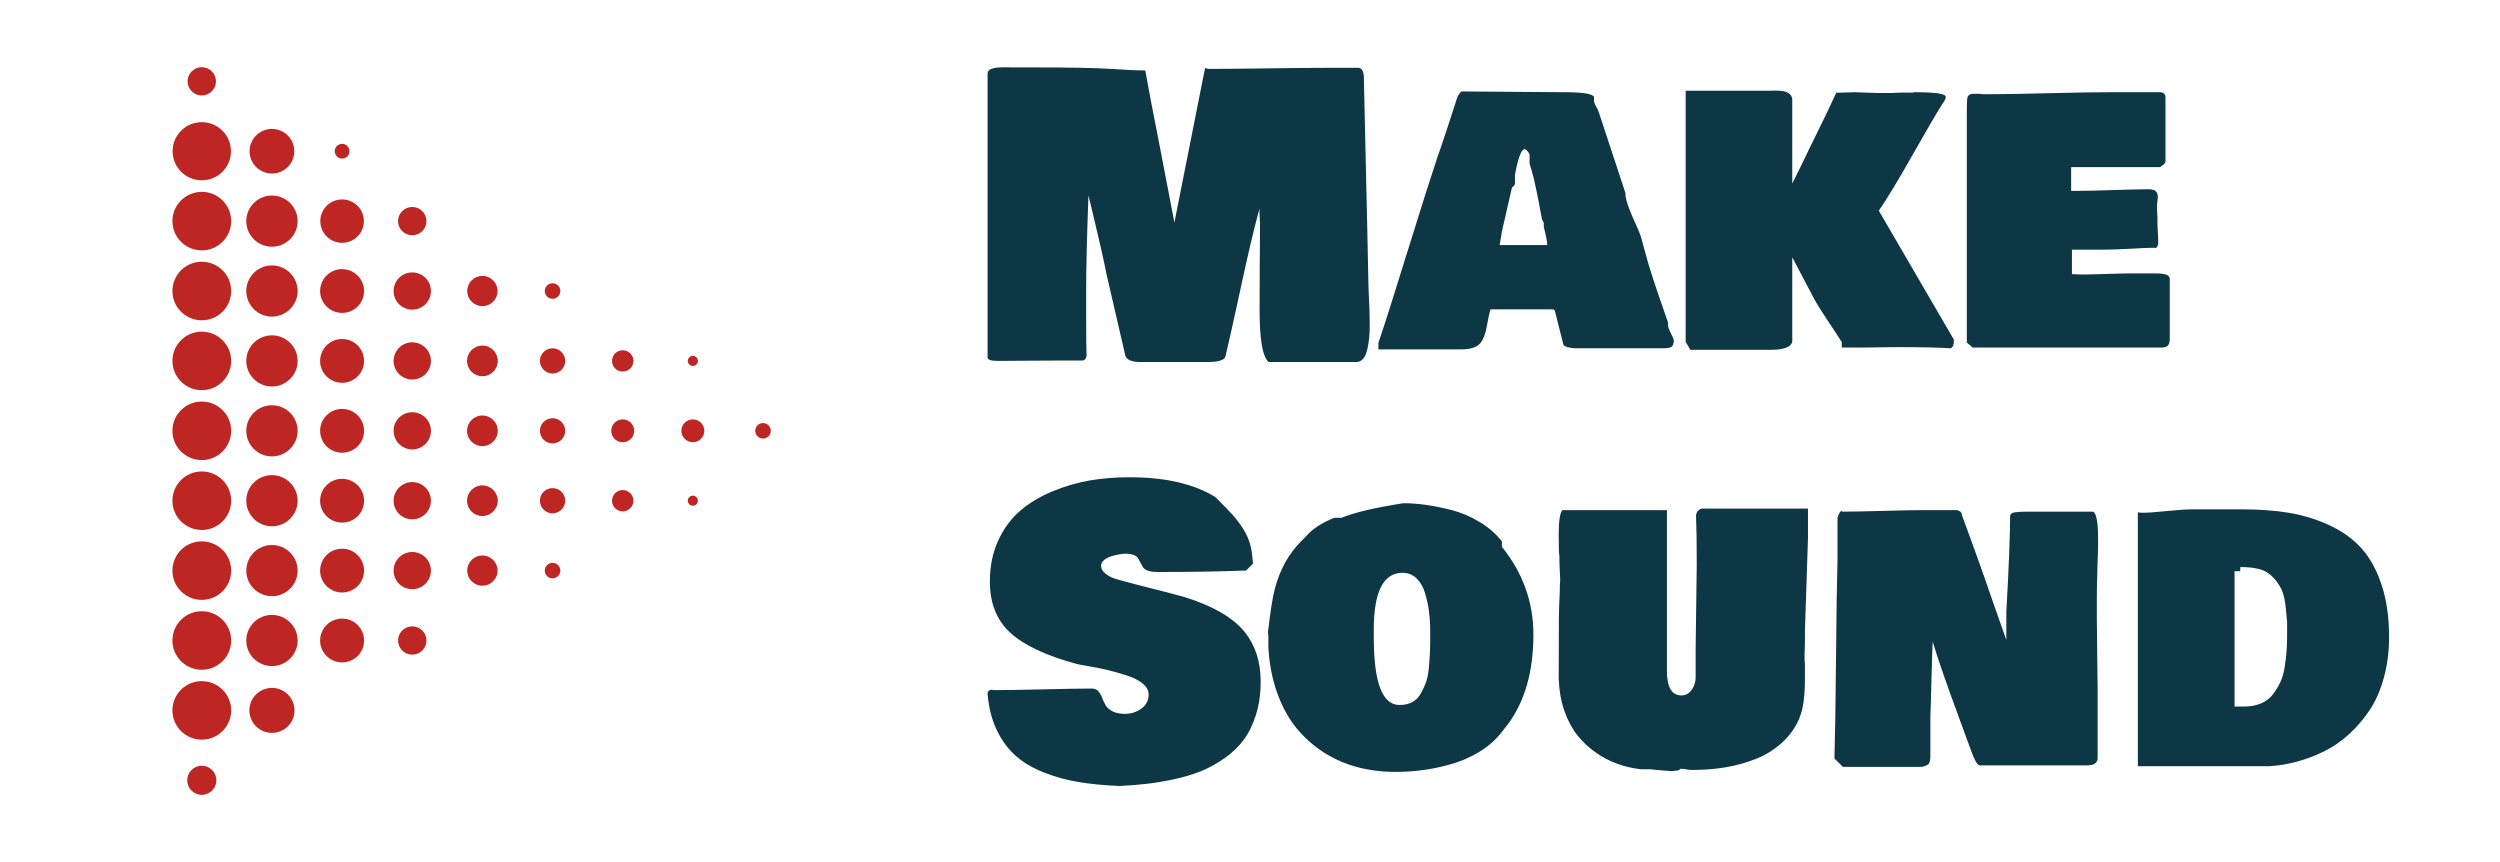 <svg width="116" height="40" viewBox="0 0 116 40" fill="none" xmlns="http://www.w3.org/2000/svg">
<path d="M63.496 13.234C63.496 13.341 63.502 13.504 63.514 13.724C63.526 13.947 63.536 14.159 63.543 14.36C63.548 14.561 63.552 14.784 63.554 15.028C63.559 15.275 63.55 15.497 63.529 15.693C63.507 15.891 63.475 16.078 63.434 16.252C63.392 16.426 63.329 16.561 63.244 16.655C63.159 16.75 63.053 16.797 62.927 16.797H58.87C58.586 16.579 58.444 15.764 58.444 14.353C58.444 13.837 58.446 13.217 58.451 12.493C58.458 11.77 58.462 11.254 58.462 10.946V10.325C58.462 10.272 58.457 10.17 58.447 10.02C58.438 9.87 58.436 9.753 58.444 9.668C58.206 10.525 57.915 11.752 57.572 13.35C57.227 14.946 56.989 16.012 56.858 16.55C56.8 16.714 56.528 16.797 56.041 16.797H52.888C52.505 16.797 52.28 16.696 52.214 16.495L51.358 12.791C51.282 12.414 51.198 12.02 51.106 11.611C51.014 11.204 50.906 10.741 50.782 10.22C50.655 9.7 50.563 9.315 50.505 9.065C50.434 10.959 50.399 12.401 50.399 13.394V14.956C50.399 15.653 50.405 16.178 50.417 16.532C50.381 16.662 50.315 16.728 50.22 16.728H49.382C49.032 16.728 48.519 16.73 47.844 16.735C47.168 16.742 46.655 16.746 46.305 16.746C45.985 16.746 45.824 16.693 45.824 16.586V3.429C45.824 3.376 45.838 3.33 45.864 3.291C45.891 3.252 45.932 3.222 45.988 3.2C46.044 3.181 46.099 3.165 46.152 3.153C46.206 3.141 46.274 3.134 46.356 3.131C46.441 3.129 46.51 3.125 46.56 3.12C46.614 3.118 46.683 3.118 46.768 3.12C46.851 3.125 46.904 3.128 46.929 3.128H47.978C49.667 3.128 50.858 3.151 51.551 3.197C52.241 3.245 52.771 3.269 53.14 3.269C53.281 4.061 53.506 5.236 53.814 6.796L54.492 10.325L55.914 3.16C55.914 3.16 55.938 3.166 55.987 3.179C56.033 3.191 56.068 3.197 56.093 3.197C56.727 3.197 57.665 3.188 58.907 3.171C60.146 3.154 61.083 3.146 61.717 3.146H63.036C63.202 3.163 63.284 3.327 63.284 3.64C63.416 9.368 63.486 12.566 63.496 13.234ZM71.898 14.353H69.157C69.115 14.488 69.075 14.666 69.036 14.886C68.997 15.109 68.962 15.284 68.931 15.409C68.897 15.538 68.842 15.671 68.767 15.809C68.689 15.949 68.571 16.051 68.413 16.114C68.255 16.179 68.052 16.212 67.804 16.212H63.959V15.911C64.275 14.971 64.733 13.53 65.333 11.585C65.936 9.641 66.403 8.169 66.736 7.17V7.188C66.938 6.614 67.234 5.716 67.626 4.493C67.63 4.481 67.639 4.465 67.651 4.446C67.705 4.359 67.756 4.291 67.804 4.243L72.609 4.279C73.427 4.279 73.878 4.35 73.961 4.493V4.722C73.973 4.775 74.039 4.911 74.158 5.129C74.734 6.886 75.155 8.163 75.422 8.96V9.065C75.444 9.237 75.498 9.433 75.583 9.654C75.666 9.871 75.764 10.106 75.878 10.358C75.995 10.607 76.077 10.803 76.126 10.946L76.48 12.225C76.689 12.91 76.995 13.825 77.398 14.97V14.956V15.13C77.415 15.215 77.459 15.327 77.529 15.468C77.602 15.61 77.647 15.711 77.664 15.769C77.664 15.936 77.63 16.043 77.562 16.089C77.494 16.137 77.362 16.161 77.165 16.161H73.035C72.935 16.149 72.871 16.139 72.842 16.132C72.813 16.127 72.766 16.115 72.703 16.096C72.64 16.079 72.595 16.056 72.568 16.027C72.542 15.998 72.526 15.959 72.521 15.911L72.182 14.563C72.158 14.452 72.135 14.389 72.113 14.374C72.088 14.36 72.017 14.353 71.898 14.353ZM71.54 10.129C71.507 9.965 71.455 9.697 71.387 9.327C71.317 8.959 71.25 8.637 71.187 8.361C71.121 8.087 71.05 7.832 70.972 7.594V7.17C70.923 7.046 70.841 6.958 70.724 6.904V6.923C70.581 6.952 70.437 7.348 70.294 8.11V8.535C70.284 8.576 70.257 8.615 70.214 8.651C70.172 8.685 70.152 8.706 70.152 8.713C69.957 9.575 69.798 10.272 69.674 10.805C69.674 10.863 69.658 10.966 69.627 11.113C69.598 11.261 69.583 11.347 69.583 11.371H71.792C71.792 11.219 71.739 10.941 71.632 10.54V10.344C71.624 10.327 71.607 10.293 71.581 10.242C71.554 10.191 71.54 10.153 71.54 10.129ZM82.184 16.23H78.43C78.323 16.053 78.251 15.93 78.215 15.86V4.21H82.148C82.165 4.21 82.212 4.207 82.29 4.203C82.368 4.2 82.427 4.2 82.469 4.203C82.51 4.207 82.568 4.212 82.644 4.217C82.716 4.222 82.777 4.233 82.826 4.25C82.872 4.264 82.921 4.285 82.972 4.312C83.023 4.338 83.064 4.375 83.096 4.421C83.129 4.469 83.151 4.522 83.161 4.58V8.517C83.358 8.127 83.632 7.565 83.985 6.832C84.34 6.098 84.6 5.567 84.765 5.238L85.202 4.304L86.048 4.279C86.165 4.279 86.343 4.285 86.584 4.297C86.825 4.309 87.001 4.315 87.112 4.315H87.79C87.839 4.315 87.908 4.312 87.998 4.304C88.091 4.299 88.157 4.297 88.199 4.297H88.716C88.741 4.297 88.782 4.291 88.84 4.279C89.802 4.279 90.284 4.35 90.284 4.493C90.284 4.575 90.23 4.687 90.123 4.827C89.849 5.261 89.388 6.049 88.742 7.191C88.095 8.337 87.574 9.198 87.178 9.777L90.656 15.751C90.656 15.758 90.656 15.779 90.656 15.813C90.656 15.849 90.656 15.873 90.656 15.885C90.656 15.897 90.654 15.917 90.652 15.943C90.649 15.97 90.644 15.991 90.637 16.005C90.632 16.02 90.625 16.038 90.615 16.059C90.608 16.079 90.596 16.096 90.579 16.11C90.564 16.125 90.549 16.142 90.531 16.161C89.973 16.125 89.141 16.107 88.038 16.107C87.89 16.107 87.662 16.109 87.353 16.114C87.044 16.121 86.816 16.125 86.668 16.125H85.457V15.874C85.363 15.717 85.159 15.405 84.845 14.937C84.532 14.47 84.303 14.103 84.16 13.837L83.161 11.938V15.874C83.079 16.112 82.753 16.23 82.184 16.23ZM91.261 15.893V5.096C91.261 4.74 91.275 4.533 91.304 4.475C91.358 4.393 91.444 4.352 91.563 4.352H91.778C91.873 4.352 91.937 4.358 91.971 4.37H92.434C93.034 4.37 93.941 4.354 95.153 4.322C96.366 4.293 97.275 4.279 97.88 4.279H100.249C100.403 4.296 100.479 4.373 100.479 4.511V7.471C100.474 7.507 100.464 7.539 100.45 7.565C100.435 7.592 100.423 7.609 100.413 7.616C100.404 7.626 100.376 7.647 100.33 7.678C100.281 7.712 100.248 7.737 100.231 7.754H96.101V8.855H96.491C96.836 8.855 97.362 8.842 98.07 8.818C98.774 8.794 99.316 8.782 99.695 8.782C99.863 8.782 99.976 8.815 100.034 8.88C100.095 8.945 100.125 9.037 100.125 9.156C100.125 9.185 100.119 9.235 100.107 9.305C100.095 9.378 100.089 9.428 100.089 9.457V9.795C100.089 9.817 100.091 9.865 100.096 9.94C100.104 10.013 100.107 10.076 100.107 10.129V10.38C100.107 10.508 100.113 10.638 100.125 10.768C100.135 10.899 100.14 11.012 100.14 11.106V11.335C100.111 11.408 100.088 11.456 100.071 11.48C100.054 11.502 100.025 11.513 99.983 11.513V11.495C99.762 11.495 99.383 11.51 98.846 11.542C98.309 11.571 97.88 11.585 97.559 11.585H96.138V12.719C96.184 12.719 96.254 12.722 96.349 12.729C96.444 12.734 96.516 12.737 96.564 12.737C96.832 12.737 97.226 12.728 97.749 12.711C98.271 12.694 98.648 12.686 98.879 12.686H100.016C100.325 12.686 100.52 12.721 100.603 12.791C100.635 12.825 100.659 12.86 100.676 12.896V15.733C100.676 15.859 100.652 15.954 100.603 16.02C100.557 16.082 100.468 16.118 100.337 16.125H91.527L91.261 15.893Z" fill="#0D3745"/>
<path d="M51.944 36.47C51.245 36.441 50.616 36.38 50.06 36.288C49.501 36.199 48.963 36.051 48.445 35.845C47.925 35.642 47.489 35.385 47.136 35.075C46.782 34.765 46.488 34.368 46.254 33.884C46.021 33.398 45.878 32.836 45.824 32.199C45.824 32.085 45.883 32.02 45.999 32.003C46.036 32.015 46.095 32.021 46.178 32.021C46.671 32.021 47.418 32.009 48.419 31.985C49.423 31.961 50.172 31.949 50.665 31.949C50.789 31.949 50.886 31.989 50.956 32.068C51.029 32.148 51.088 32.246 51.132 32.363C51.175 32.476 51.229 32.591 51.292 32.708C51.353 32.824 51.46 32.922 51.613 33.002C51.763 33.082 51.958 33.122 52.196 33.122C52.485 33.122 52.741 33.039 52.965 32.875C53.186 32.712 53.297 32.493 53.297 32.217C53.297 32.033 53.202 31.864 53.012 31.709C52.823 31.556 52.572 31.432 52.261 31.335C51.95 31.236 51.654 31.152 51.372 31.084C51.09 31.017 50.801 30.958 50.505 30.91C50.208 30.859 50.035 30.828 49.987 30.816C48.546 30.426 47.51 29.94 46.878 29.359C46.246 28.781 45.93 27.989 45.93 26.984C45.93 26.275 46.06 25.638 46.32 25.074C46.582 24.51 46.924 24.049 47.344 23.691C47.765 23.332 48.263 23.035 48.839 22.797C49.415 22.558 49.997 22.388 50.585 22.289C51.17 22.192 51.778 22.144 52.407 22.144C54.074 22.144 55.404 22.451 56.395 23.066C56.757 23.427 57.022 23.7 57.19 23.887C57.36 24.073 57.524 24.29 57.682 24.537C57.837 24.786 57.947 25.031 58.01 25.27C58.073 25.51 58.115 25.804 58.137 26.153L57.82 26.472C56.603 26.518 55.238 26.541 53.727 26.541C53.535 26.541 53.382 26.521 53.267 26.48C53.151 26.438 53.073 26.385 53.034 26.32C52.995 26.254 52.958 26.187 52.921 26.116C52.882 26.046 52.846 25.978 52.812 25.913C52.78 25.848 52.712 25.794 52.608 25.753C52.503 25.712 52.366 25.692 52.196 25.692C52.147 25.692 52.071 25.7 51.966 25.717C51.864 25.734 51.743 25.762 51.602 25.8C51.463 25.839 51.343 25.898 51.241 25.978C51.141 26.058 51.091 26.151 51.091 26.258C51.091 26.389 51.158 26.507 51.292 26.614C51.425 26.721 51.566 26.797 51.715 26.843C51.863 26.891 52.046 26.943 52.265 26.999C52.484 27.055 52.62 27.091 52.673 27.108C53.969 27.435 54.74 27.636 54.988 27.711C56.288 28.12 57.208 28.655 57.747 29.316C58.246 29.931 58.495 30.702 58.495 31.629C58.495 32.191 58.422 32.703 58.276 33.165C58.133 33.625 57.942 34.015 57.704 34.334C57.465 34.654 57.169 34.937 56.814 35.184C56.457 35.434 56.096 35.632 55.732 35.78C55.367 35.928 54.954 36.052 54.492 36.154C54.028 36.253 53.602 36.325 53.213 36.368C52.824 36.414 52.401 36.448 51.944 36.47ZM58.852 30.053V29.519L58.834 29.327C58.945 28.363 59.052 27.692 59.154 27.315C59.385 26.426 59.8 25.684 60.397 25.089L60.612 24.874C60.897 24.543 61.329 24.259 61.91 24.025H62.249C62.83 23.783 63.785 23.557 65.114 23.349C65.447 23.349 65.796 23.375 66.16 23.425C66.525 23.476 66.929 23.559 67.374 23.672C67.821 23.789 68.25 23.973 68.661 24.224C69.074 24.474 69.417 24.773 69.689 25.121V25.372C70.663 26.582 71.15 27.942 71.15 29.45C71.15 31.147 70.758 32.53 69.973 33.597L69.62 34.044C69.345 34.38 69.005 34.67 68.599 34.912C68.193 35.154 67.762 35.338 67.305 35.464C66.848 35.592 66.411 35.683 65.993 35.736C65.575 35.789 65.158 35.816 64.742 35.816C64.13 35.816 63.547 35.743 62.993 35.598C62.439 35.453 61.92 35.227 61.436 34.919C60.953 34.612 60.526 34.234 60.157 33.786C59.79 33.336 59.492 32.794 59.264 32.159C59.035 31.523 58.898 30.82 58.852 30.053ZM63.744 29.203V29.592C63.744 31.671 64.141 32.711 64.936 32.711C65.157 32.711 65.349 32.67 65.511 32.588C65.674 32.505 65.807 32.378 65.909 32.206C66.008 32.035 66.091 31.86 66.157 31.683C66.222 31.507 66.268 31.285 66.295 31.019C66.322 30.753 66.339 30.519 66.346 30.318C66.356 30.117 66.361 29.875 66.361 29.592V29.272C66.361 28.965 66.343 28.669 66.306 28.386C66.272 28.103 66.211 27.817 66.124 27.529C66.039 27.243 65.908 27.013 65.73 26.839C65.553 26.665 65.337 26.578 65.081 26.578C64.189 26.578 63.744 27.453 63.744 29.203ZM72.357 25.797V25.815C72.335 25.696 72.324 25.36 72.324 24.805C72.324 24.166 72.382 23.787 72.499 23.669H77.344V31.117C77.344 31.884 77.568 32.268 78.018 32.268C78.207 32.268 78.364 32.185 78.488 32.018C78.614 31.848 78.678 31.648 78.678 31.418V30.107C78.712 27.517 78.729 26.21 78.729 26.185C78.729 25.159 78.718 24.415 78.696 23.952C78.696 23.787 78.778 23.67 78.944 23.6H83.89V24.98C83.815 27.222 83.767 28.665 83.748 29.308V29.857C83.748 29.927 83.746 30.021 83.741 30.14C83.733 30.259 83.73 30.342 83.73 30.391C83.73 30.592 83.736 30.733 83.748 30.816V31.506C83.748 32.329 83.665 32.921 83.5 33.281V33.314C83.311 33.757 83.037 34.141 82.68 34.465C82.325 34.787 81.919 35.038 81.463 35.217C81.006 35.396 80.537 35.526 80.055 35.605C79.574 35.685 79.068 35.725 78.535 35.725C78.368 35.725 78.243 35.708 78.16 35.675H77.949C77.949 35.733 77.859 35.762 77.679 35.762V35.78C77.55 35.785 77.171 35.756 76.542 35.693H76.133C75.759 35.651 75.398 35.568 75.051 35.442C74.703 35.319 74.367 35.143 74.041 34.916C73.715 34.688 73.429 34.418 73.181 34.106C72.935 33.791 72.735 33.41 72.579 32.962C72.426 32.511 72.341 32.02 72.324 31.487C72.329 31.18 72.33 30.755 72.328 30.213C72.325 29.668 72.327 29.173 72.332 28.727C72.336 28.282 72.351 27.849 72.375 27.427V27.18C72.375 27.151 72.379 27.104 72.386 27.039C72.391 26.974 72.394 26.926 72.394 26.897C72.394 26.808 72.387 26.674 72.375 26.498C72.363 26.321 72.357 26.188 72.357 26.098V25.797ZM94.071 23.741H97.115C97.185 23.763 97.24 23.865 97.279 24.047C97.317 24.226 97.341 24.452 97.348 24.726C97.353 24.997 97.353 25.256 97.348 25.503C97.341 25.752 97.332 26.006 97.322 26.265C97.315 26.527 97.311 26.69 97.311 26.756C97.299 26.99 97.293 27.321 97.293 27.747V28.688C97.293 29.102 97.299 29.669 97.311 30.391C97.324 31.112 97.33 31.644 97.33 31.985V35.213C97.305 35.414 97.139 35.515 96.83 35.515H91.847C91.74 35.49 91.603 35.242 91.436 34.77C91.324 34.456 91.135 33.941 90.871 33.227C90.608 32.513 90.382 31.884 90.192 31.342C90.003 30.802 89.831 30.278 89.675 29.77C89.658 30.16 89.64 30.741 89.62 31.513C89.603 32.283 89.586 32.86 89.569 33.245V35.053C89.569 35.23 89.549 35.352 89.507 35.42C89.466 35.488 89.355 35.543 89.175 35.584H85.512L85.118 35.195C85.148 34.215 85.172 32.677 85.191 30.583C85.209 28.491 85.231 26.943 85.261 25.939V24.025C85.322 23.812 85.393 23.705 85.476 23.705V23.741C85.879 23.741 86.512 23.729 87.375 23.705C88.237 23.681 88.885 23.669 89.318 23.669H90.816C90.821 23.669 90.829 23.672 90.841 23.68C90.948 23.721 91.008 23.768 91.02 23.821L91.027 23.883C91.241 24.457 91.457 25.05 91.676 25.663C91.897 26.277 92.159 27.021 92.46 27.892C92.764 28.766 92.975 29.368 93.094 29.697V28.386C93.211 26.306 93.269 24.828 93.269 23.952C93.269 23.858 93.335 23.798 93.466 23.774C93.597 23.752 93.799 23.741 94.071 23.741ZM101.726 23.633H104.004C104.816 23.633 105.546 23.686 106.195 23.792C106.846 23.899 107.469 24.089 108.065 24.362C108.66 24.634 109.157 24.987 109.555 25.423C109.954 25.861 110.27 26.429 110.503 27.126C110.736 27.823 110.853 28.633 110.853 29.555C110.853 30.231 110.773 30.859 110.612 31.44C110.455 32.021 110.236 32.522 109.956 32.944C109.677 33.362 109.357 33.736 108.998 34.066C108.64 34.393 108.25 34.66 107.828 34.868C107.407 35.074 106.987 35.233 106.566 35.344C106.144 35.458 105.722 35.527 105.302 35.551H99.196V23.774C99.213 23.774 99.246 23.778 99.294 23.785C99.343 23.79 99.376 23.792 99.393 23.792C99.648 23.792 100.034 23.766 100.552 23.712C101.072 23.659 101.463 23.633 101.726 23.633ZM103.683 32.784H104.11C104.411 32.784 104.678 32.735 104.912 32.639C105.142 32.539 105.327 32.399 105.466 32.217C105.604 32.033 105.72 31.841 105.812 31.64C105.904 31.439 105.971 31.203 106.012 30.932C106.054 30.658 106.082 30.42 106.096 30.216C106.113 30.013 106.122 29.781 106.122 29.519V28.884C106.114 28.843 106.096 28.642 106.067 28.281C106.038 27.92 105.972 27.613 105.87 27.358C105.775 27.174 105.671 27.016 105.557 26.883C105.44 26.75 105.326 26.647 105.214 26.574C105.1 26.499 104.967 26.442 104.817 26.403C104.666 26.365 104.528 26.34 104.401 26.331C104.277 26.319 104.127 26.312 103.949 26.312V26.505H103.683V32.784Z" fill="#0D3745"/>
<path d="M9.363 36.88C9.737 36.88 10.04 36.578 10.04 36.206C10.04 35.833 9.737 35.531 9.363 35.531C8.989 35.531 8.686 35.833 8.686 36.206C8.686 36.578 8.989 36.88 9.363 36.88ZM12.618 34.006C13.196 34.006 13.665 33.538 13.665 32.962C13.665 32.386 13.196 31.919 12.618 31.919C12.04 31.919 11.571 32.386 11.571 32.962C11.571 33.538 12.04 34.006 12.618 34.006ZM9.363 34.32C10.115 34.32 10.726 33.712 10.726 32.962C10.726 32.212 10.115 31.604 9.363 31.604C8.61 31.604 8 32.212 8 32.962C8 33.712 8.61 34.32 9.363 34.32ZM19.128 30.376C19.492 30.376 19.787 30.082 19.787 29.719C19.787 29.356 19.492 29.062 19.128 29.062C18.764 29.062 18.469 29.356 18.469 29.719C18.469 30.082 18.764 30.376 19.128 30.376ZM15.873 30.736C16.437 30.736 16.893 30.281 16.893 29.719C16.893 29.158 16.437 28.703 15.873 28.703C15.31 28.703 14.853 29.158 14.853 29.719C14.853 30.281 15.31 30.736 15.873 30.736ZM12.618 30.906C13.275 30.906 13.81 30.375 13.81 29.719C13.81 29.063 13.275 28.532 12.618 28.532C11.96 28.532 11.427 29.063 11.427 29.719C11.427 30.375 11.96 30.906 12.618 30.906ZM9.363 31.077C10.115 31.077 10.726 30.469 10.726 29.719C10.726 28.969 10.115 28.361 9.363 28.361C8.61 28.361 8 28.969 8 29.719C8 30.469 8.61 31.077 9.363 31.077ZM25.639 26.835C25.838 26.835 26 26.674 26 26.476C26 26.277 25.838 26.116 25.639 26.116C25.44 26.116 25.277 26.277 25.277 26.476C25.277 26.674 25.44 26.835 25.639 26.835ZM22.384 27.177C22.772 27.177 23.088 26.863 23.088 26.476C23.088 26.088 22.772 25.774 22.384 25.774C21.994 25.774 21.679 26.088 21.679 26.476C21.679 26.863 21.994 27.177 22.384 27.177ZM19.128 27.339C19.607 27.339 19.995 26.953 19.995 26.476C19.995 26 19.607 25.612 19.128 25.612C18.649 25.612 18.262 26 18.262 26.476C18.262 26.953 18.649 27.339 19.128 27.339ZM15.873 27.492C16.437 27.492 16.893 27.037 16.893 26.476C16.893 25.915 16.437 25.46 15.873 25.46C15.31 25.46 14.853 25.915 14.853 26.476C14.853 27.037 15.31 27.492 15.873 27.492ZM12.618 27.663C13.275 27.663 13.81 27.131 13.81 26.476C13.81 25.82 13.275 25.289 12.618 25.289C11.96 25.289 11.427 25.82 11.427 26.476C11.427 27.131 11.96 27.663 12.618 27.663ZM9.363 27.834C10.115 27.834 10.726 27.226 10.726 26.476C10.726 25.726 10.115 25.118 9.363 25.118C8.61 25.118 8 25.726 8 26.476C8 27.226 8.61 27.834 9.363 27.834ZM32.149 23.467C32.278 23.467 32.384 23.362 32.384 23.233C32.384 23.104 32.278 22.999 32.149 22.999C32.019 22.999 31.914 23.104 31.914 23.233C31.914 23.362 32.019 23.467 32.149 23.467ZM28.894 23.727C29.168 23.727 29.391 23.506 29.391 23.233C29.391 22.959 29.168 22.738 28.894 22.738C28.619 22.738 28.398 22.959 28.398 23.233C28.398 23.506 28.619 23.727 28.894 23.727ZM25.639 23.818C25.963 23.818 26.226 23.556 26.226 23.233C26.226 22.91 25.963 22.648 25.639 22.648C25.315 22.648 25.052 22.91 25.052 23.233C25.052 23.556 25.315 23.818 25.639 23.818ZM22.384 23.943C22.777 23.943 23.096 23.625 23.096 23.233C23.096 22.841 22.777 22.522 22.384 22.522C21.989 22.522 21.67 22.841 21.67 23.233C21.67 23.625 21.989 23.943 22.384 23.943ZM19.128 24.096C19.607 24.096 19.995 23.71 19.995 23.233C19.995 22.756 19.607 22.369 19.128 22.369C18.649 22.369 18.262 22.756 18.262 23.233C18.262 23.71 18.649 24.096 19.128 24.096ZM15.873 24.249C16.437 24.249 16.893 23.794 16.893 23.233C16.893 22.672 16.437 22.217 15.873 22.217C15.31 22.217 14.853 22.672 14.853 23.233C14.853 23.794 15.31 24.249 15.873 24.249ZM12.618 24.42C13.275 24.42 13.81 23.888 13.81 23.233C13.81 22.577 13.275 22.046 12.618 22.046C11.96 22.046 11.427 22.577 11.427 23.233C11.427 23.888 11.96 24.42 12.618 24.42ZM9.363 24.591C10.115 24.591 10.726 23.983 10.726 23.233C10.726 22.483 10.115 21.875 9.363 21.875C8.61 21.875 8 22.483 8 23.233C8 23.983 8.61 24.591 9.363 24.591ZM35.404 20.349C35.604 20.349 35.765 20.188 35.765 19.989C35.765 19.791 35.604 19.63 35.404 19.63C35.205 19.63 35.043 19.791 35.043 19.989C35.043 20.188 35.205 20.349 35.404 20.349ZM32.149 20.52C32.444 20.52 32.681 20.283 32.681 19.989C32.681 19.696 32.444 19.459 32.149 19.459C31.855 19.459 31.616 19.696 31.616 19.989C31.616 20.283 31.855 20.52 32.149 20.52ZM28.894 20.52C29.189 20.52 29.427 20.283 29.427 19.989C29.427 19.696 29.189 19.459 28.894 19.459C28.6 19.459 28.361 19.696 28.361 19.989C28.361 20.283 28.6 20.52 28.894 20.52ZM25.639 20.575C25.963 20.575 26.226 20.313 26.226 19.989C26.226 19.666 25.963 19.405 25.639 19.405C25.315 19.405 25.052 19.666 25.052 19.989C25.052 20.313 25.315 20.575 25.639 20.575ZM22.384 20.7C22.777 20.7 23.096 20.382 23.096 19.989C23.096 19.597 22.777 19.279 22.384 19.279C21.989 19.279 21.67 19.597 21.67 19.989C21.67 20.382 21.989 20.7 22.384 20.7ZM19.128 20.852C19.607 20.852 19.995 20.466 19.995 19.989C19.995 19.513 19.607 19.127 19.128 19.127C18.649 19.127 18.262 19.513 18.262 19.989C18.262 20.466 18.649 20.852 19.128 20.852ZM15.873 21.006C16.437 21.006 16.893 20.551 16.893 19.989C16.893 19.429 16.437 18.974 15.873 18.974C15.31 18.974 14.853 19.429 14.853 19.989C14.853 20.551 15.31 21.006 15.873 21.006ZM12.618 21.176C13.275 21.176 13.81 20.645 13.81 19.989C13.81 19.334 13.275 18.803 12.618 18.803C11.96 18.803 11.427 19.334 11.427 19.989C11.427 20.645 11.96 21.176 12.618 21.176ZM9.363 21.347C10.115 21.347 10.726 20.739 10.726 19.989C10.726 19.24 10.115 18.632 9.363 18.632C8.61 18.632 8 19.24 8 19.989C8 20.739 8.61 21.347 9.363 21.347ZM32.149 16.98C32.278 16.98 32.384 16.876 32.384 16.747C32.384 16.617 32.278 16.512 32.149 16.512C32.019 16.512 31.914 16.617 31.914 16.747C31.914 16.876 32.019 16.98 32.149 16.98ZM28.894 17.241C29.168 17.241 29.391 17.02 29.391 16.747C29.391 16.473 29.168 16.252 28.894 16.252C28.619 16.252 28.398 16.473 28.398 16.747C28.398 17.02 28.619 17.241 28.894 17.241ZM25.639 17.331C25.963 17.331 26.226 17.07 26.226 16.747C26.226 16.423 25.963 16.161 25.639 16.161C25.315 16.161 25.052 16.423 25.052 16.747C25.052 17.07 25.315 17.331 25.639 17.331ZM22.384 17.457C22.777 17.457 23.096 17.139 23.096 16.747C23.096 16.354 22.777 16.036 22.384 16.036C21.989 16.036 21.67 16.354 21.67 16.747C21.67 17.139 21.989 17.457 22.384 17.457ZM19.128 17.61C19.607 17.61 19.995 17.223 19.995 16.747C19.995 16.27 19.607 15.883 19.128 15.883C18.649 15.883 18.262 16.27 18.262 16.747C18.262 17.223 18.649 17.61 19.128 17.61ZM15.873 17.762C16.437 17.762 16.893 17.307 16.893 16.747C16.893 16.185 16.437 15.73 15.873 15.73C15.31 15.73 14.853 16.185 14.853 16.747C14.853 17.307 15.31 17.762 15.873 17.762ZM12.618 17.933C13.275 17.933 13.81 17.402 13.81 16.747C13.81 16.09 13.275 15.559 12.618 15.559C11.96 15.559 11.427 16.09 11.427 16.747C11.427 17.402 11.96 17.933 12.618 17.933ZM9.363 18.104C10.115 18.104 10.726 17.496 10.726 16.747C10.726 15.997 10.115 15.389 9.363 15.389C8.61 15.389 8 15.997 8 16.747C8 17.496 8.61 18.104 9.363 18.104ZM25.639 13.863C25.838 13.863 26 13.701 26 13.504C26 13.305 25.838 13.144 25.639 13.144C25.44 13.144 25.277 13.305 25.277 13.504C25.277 13.701 25.44 13.863 25.639 13.863ZM22.384 14.205C22.772 14.205 23.088 13.89 23.088 13.504C23.088 13.116 22.772 12.802 22.384 12.802C21.994 12.802 21.679 13.116 21.679 13.504C21.679 13.89 21.994 14.205 22.384 14.205ZM19.128 14.367C19.607 14.367 19.995 13.98 19.995 13.504C19.995 13.026 19.607 12.64 19.128 12.64C18.649 12.64 18.262 13.026 18.262 13.504C18.262 13.98 18.649 14.367 19.128 14.367ZM15.873 14.519C16.437 14.519 16.893 14.064 16.893 13.504C16.893 12.942 16.437 12.487 15.873 12.487C15.31 12.487 14.853 12.942 14.853 13.504C14.853 14.064 15.31 14.519 15.873 14.519ZM12.618 14.69C13.275 14.69 13.81 14.159 13.81 13.504C13.81 12.848 13.275 12.316 12.618 12.316C11.96 12.316 11.427 12.848 11.427 13.504C11.427 14.159 11.96 14.69 12.618 14.69ZM9.363 14.861C10.115 14.861 10.726 14.253 10.726 13.504C10.726 12.753 10.115 12.145 9.363 12.145C8.61 12.145 8 12.753 8 13.504C8 14.253 8.61 14.861 9.363 14.861ZM19.128 10.916C19.492 10.916 19.787 10.623 19.787 10.26C19.787 9.897 19.492 9.603 19.128 9.603C18.764 9.603 18.469 9.897 18.469 10.26C18.469 10.623 18.764 10.916 19.128 10.916ZM15.873 11.267C16.431 11.267 16.884 10.816 16.884 10.26C16.884 9.704 16.431 9.253 15.873 9.253C15.315 9.253 14.862 9.704 14.862 10.26C14.862 10.816 15.315 11.267 15.873 11.267ZM12.618 11.447C13.275 11.447 13.81 10.916 13.81 10.26C13.81 9.605 13.275 9.073 12.618 9.073C11.96 9.073 11.427 9.605 11.427 10.26C11.427 10.916 11.96 11.447 12.618 11.447ZM9.363 11.618C10.115 11.618 10.726 11.01 10.726 10.26C10.726 9.51 10.115 8.902 9.363 8.902C8.61 8.902 8 9.51 8 10.26C8 11.01 8.61 11.618 9.363 11.618ZM15.873 7.359C16.062 7.359 16.216 7.206 16.216 7.017C16.216 6.828 16.062 6.675 15.873 6.675C15.683 6.675 15.53 6.828 15.53 7.017C15.53 7.206 15.683 7.359 15.873 7.359ZM12.618 8.052C13.191 8.052 13.656 7.588 13.656 7.017C13.656 6.446 13.191 5.982 12.618 5.982C12.045 5.982 11.58 6.446 11.58 7.017C11.58 7.588 12.045 8.052 12.618 8.052ZM9.363 8.366C10.111 8.366 10.717 7.762 10.717 7.017C10.717 6.272 10.111 5.668 9.363 5.668C8.615 5.668 8.009 6.272 8.009 7.017C8.009 7.762 8.615 8.366 9.363 8.366ZM8.704 3.774C8.704 3.411 8.999 3.117 9.363 3.117C9.726 3.117 10.021 3.411 10.021 3.774C10.021 4.137 9.726 4.43 9.363 4.43C8.999 4.43 8.704 4.137 8.704 3.774Z" fill="#BE2623"/>
</svg>
